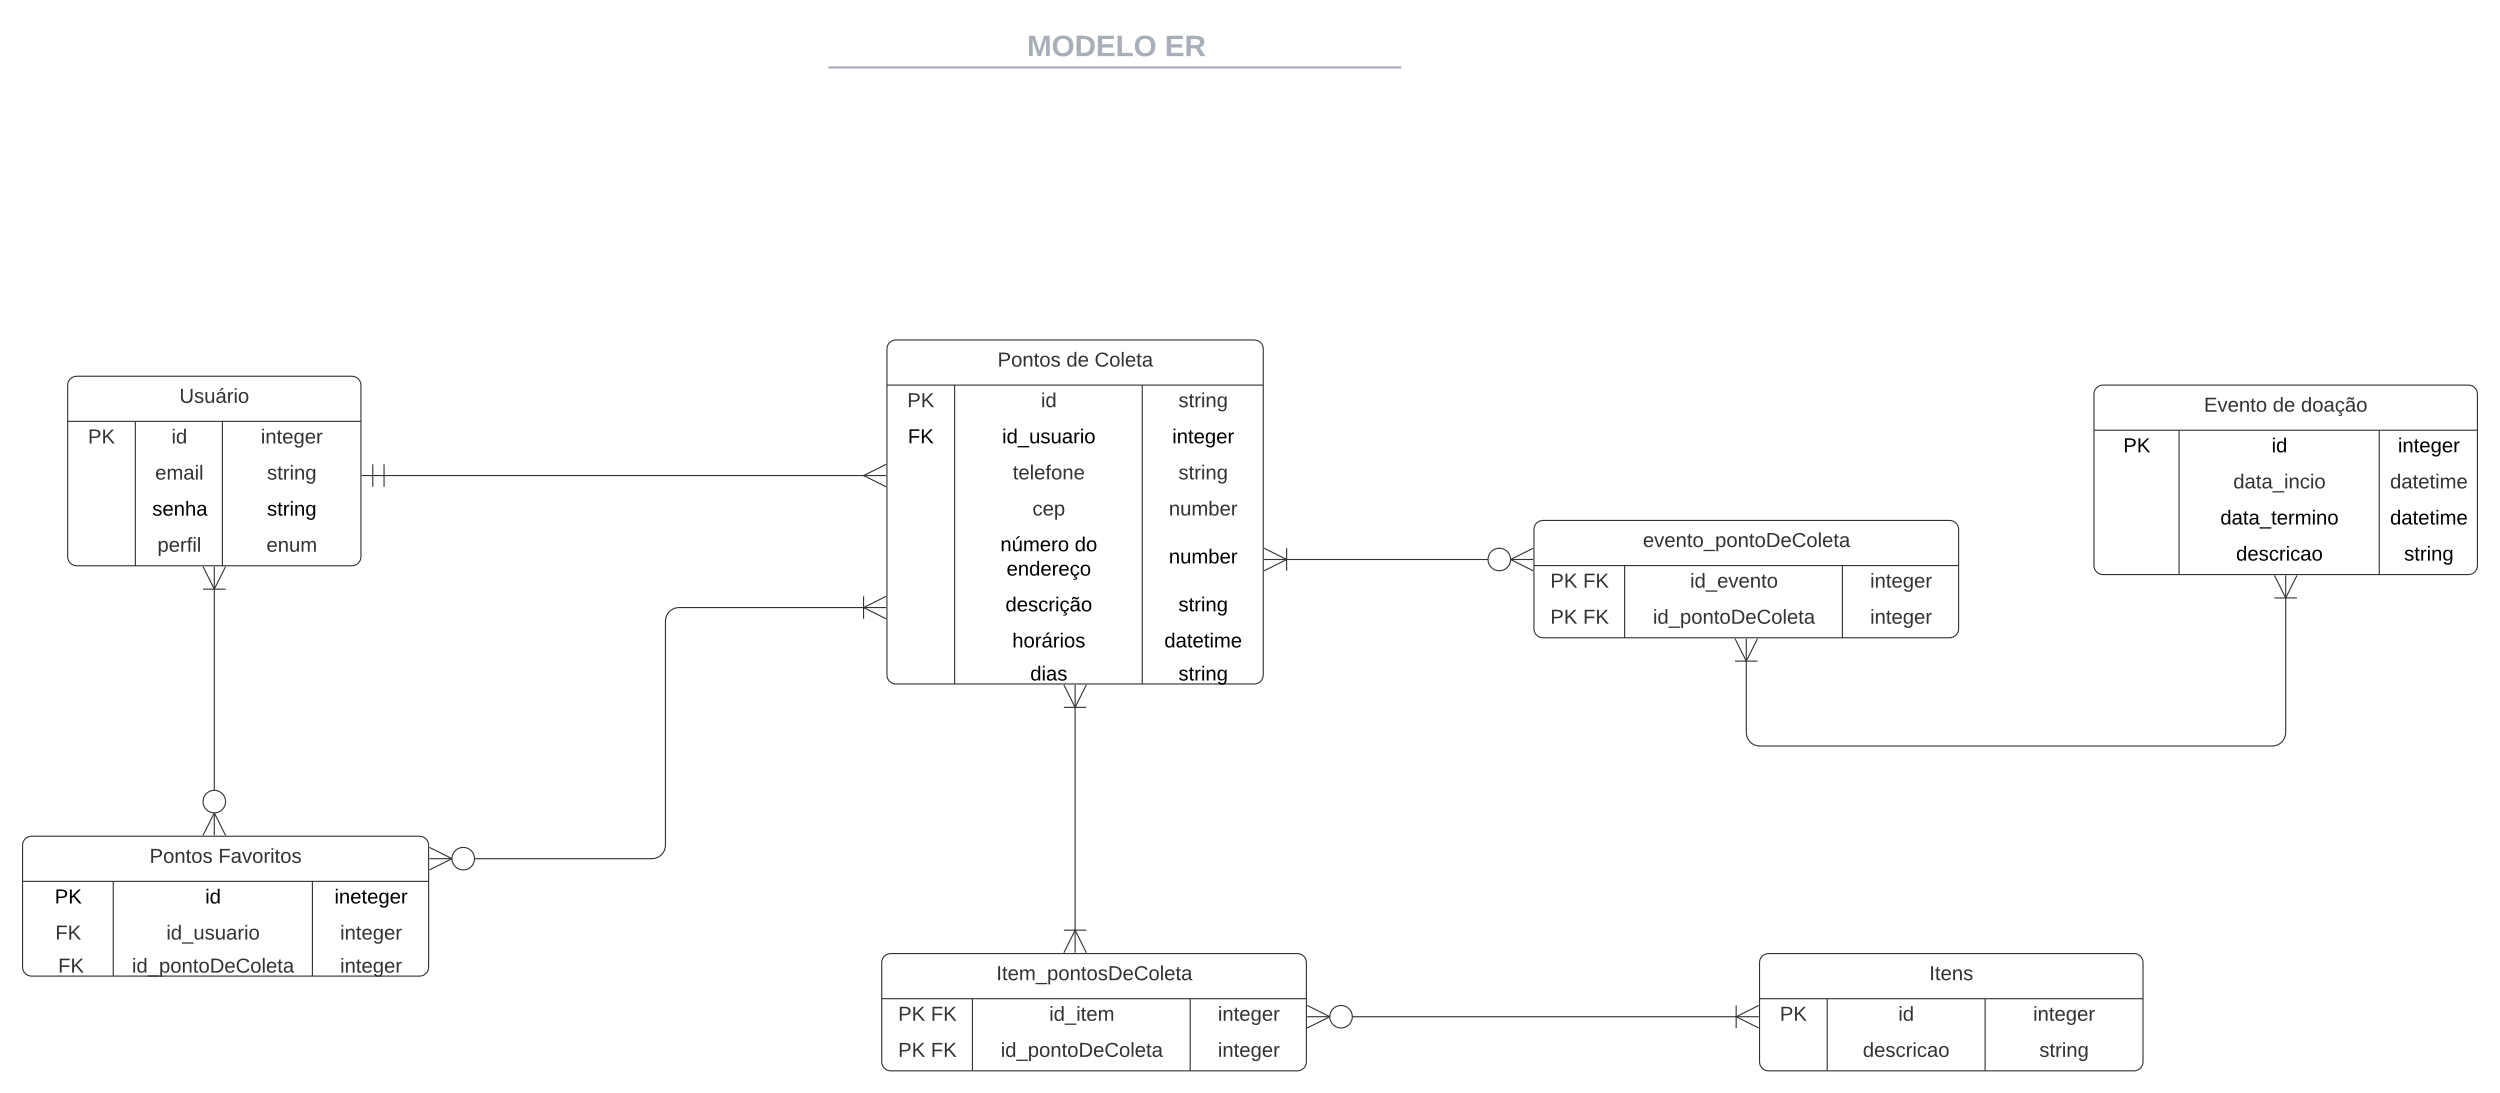 <svg xmlns="http://www.w3.org/2000/svg" xmlns:xlink="http://www.w3.org/1999/xlink" xmlns:lucid="lucid" width="2216.5" height="969.42"><g transform="translate(-300 -38.578)" lucid:page-tab-id="0_0"><path d="M0 0h2641.2v1410.4H0z" fill="#fff"/><path d="M860 66.58c0-4.42 3.58-8 8-8h836.75c4.42 0 8 3.58 8 8v25.15c0 4.42-3.58 8-8 8H868c-4.42 0-8-3.58-8-8z" stroke="#000" stroke-opacity="0" stroke-width="2" fill="#fff" fill-opacity="0"/><use xlink:href="#a" transform="matrix(1,0,0,1,864,62.578) translate(346.561 25.783)"/><use xlink:href="#b" transform="matrix(1,0,0,1,864,62.578) translate(468.712 25.783)"/><path d="M1035.5 98.4h505.85M1035.5 98.4h-1M1541.32 98.4h1.03" stroke="#a9afb8" stroke-width="2" fill="none"/><path d="M360 380.17c0-4.42 3.58-8 8-8h244c4.42 0 8 3.58 8 8v152c0 4.42-3.58 8-8 8H368c-4.42 0-8-3.58-8-8z" fill="#fff"/><path d="M360 380.17c0-4.42 3.58-8 8-8h244c4.42 0 8 3.58 8 8v152c0 4.42-3.58 8-8 8H368c-4.42 0-8-3.58-8-8zM360 412.17h260M420 412.17v128M497.2 412.17v128" stroke="#333" fill="none"/><use xlink:href="#c" transform="matrix(1,0,0,1,370,372.17) translate(89.075 23.6)"/><use xlink:href="#d" transform="matrix(1,0,0,1,365,414.67) translate(13 17.1)"/><use xlink:href="#e" transform="matrix(1,0,0,1,425,414.67) translate(27.025 17.1)"/><use xlink:href="#f" transform="matrix(1,0,0,1,502.199,414.67) translate(29.05 17.1)"/><use xlink:href="#g" transform="matrix(1,0,0,1,425,446.67) translate(12.575 17.1)"/><use xlink:href="#h" transform="matrix(1,0,0,1,502.199,446.67) translate(34.55 17.1)"/><use xlink:href="#i" transform="matrix(1,0,0,1,425,478.67) translate(0 17.1)"/><use xlink:href="#j" transform="matrix(1,0,0,1,425,478.67) translate(10 17.1)"/><use xlink:href="#k" transform="matrix(1,0,0,1,502.199,478.67) translate(34.55 17.1)"/><use xlink:href="#l" transform="matrix(1,0,0,1,425,510.67) translate(14.575 17.1)"/><use xlink:href="#m" transform="matrix(1,0,0,1,502.199,510.67) translate(34.025 17.1)"/><path d="M1086.37 348c0-4.42 3.6-8 8-8H1412c4.42 0 8 3.58 8 8v289c0 4.42-3.58 8-8 8h-317.63c-4.4 0-8-3.58-8-8z" fill="#fff"/><path d="M1086.37 348c0-4.42 3.6-8 8-8H1412c4.42 0 8 3.58 8 8v289c0 4.42-3.58 8-8 8h-317.63c-4.4 0-8-3.58-8-8zM1086.37 380H1420M1146.37 380v265M1312.74 380v265" stroke="#333" fill="none"/><use xlink:href="#n" transform="matrix(1,0,0,1,1096.375,340) translate(88.05 23.6)"/><use xlink:href="#o" transform="matrix(1,0,0,1,1096.375,340) translate(149.05 23.6)"/><use xlink:href="#p" transform="matrix(1,0,0,1,1096.375,340) translate(174.05 23.6)"/><use xlink:href="#d" transform="matrix(1,0,0,1,1091.375,382.5) translate(13 17.1)"/><use xlink:href="#e" transform="matrix(1,0,0,1,1151.375,382.5) translate(71.525 17.1)"/><use xlink:href="#h" transform="matrix(1,0,0,1,1317.744,382.5) translate(27.05 17.1)"/><use xlink:href="#q" transform="matrix(1,0,0,1,1091.375,414.5) translate(13.525 17.1)"/><use xlink:href="#r" transform="matrix(1,0,0,1,1151.375,414.5) translate(37.075 17.1)"/><use xlink:href="#s" transform="matrix(1,0,0,1,1317.744,414.5) translate(21.55 17.1)"/><use xlink:href="#t" transform="matrix(1,0,0,1,1151.375,446.5) translate(46.525 17.1)"/><use xlink:href="#h" transform="matrix(1,0,0,1,1317.744,446.5) translate(27.05 17.1)"/><use xlink:href="#u" transform="matrix(1,0,0,1,1151.375,478.5) translate(64 17.1)"/><use xlink:href="#v" transform="matrix(1,0,0,1,1317.744,478.5) translate(18.55 17.1)"/><use xlink:href="#w" transform="matrix(1,0,0,1,1151.375,510.5) translate(35.55 16.8)"/><use xlink:href="#x" transform="matrix(1,0,0,1,1151.375,510.5) translate(101.45 16.8)"/><use xlink:href="#y" transform="matrix(1,0,0,1,1151.375,510.5) translate(41.025 38.4)"/><use xlink:href="#z" transform="matrix(1,0,0,1,1317.744,510.5) translate(18.55 27.6)"/><use xlink:href="#A" transform="matrix(1,0,0,1,1151.375,563.5) translate(40.05 17.1)"/><use xlink:href="#k" transform="matrix(1,0,0,1,1317.744,563.5) translate(27.05 17.1)"/><use xlink:href="#B" transform="matrix(1,0,0,1,1151.375,595.5) translate(46.075 17.1)"/><use xlink:href="#C" transform="matrix(1,0,0,1,1317.744,595.5) translate(14.55 17.1)"/><use xlink:href="#D" transform="matrix(1,0,0,1,1151.375,627.5) translate(62.025 14.4)"/><use xlink:href="#k" transform="matrix(1,0,0,1,1317.744,627.5) translate(27.05 14.4)"/><path d="M2156.5 388c0-4.42 3.58-8 8-8h324c4.42 0 8 3.58 8 8v152c0 4.42-3.58 8-8 8h-324c-4.42 0-8-3.58-8-8z" fill="#fff"/><path d="M2156.5 388c0-4.42 3.58-8 8-8h324c4.42 0 8 3.58 8 8v152c0 4.42-3.58 8-8 8h-324c-4.42 0-8-3.58-8-8zM2156.5 420h340M2231.96 420v128M2409.45 420v128" stroke="#333" fill="none"/><use xlink:href="#E" transform="matrix(1,0,0,1,2166.501,380) translate(87.5 23.6)"/><use xlink:href="#o" transform="matrix(1,0,0,1,2166.501,380) translate(148.5 23.6)"/><use xlink:href="#F" transform="matrix(1,0,0,1,2166.501,380) translate(173.5 23.6)"/><use xlink:href="#G" transform="matrix(1,0,0,1,2161.501,422.5) translate(21 17.1)"/><use xlink:href="#H" transform="matrix(1,0,0,1,2236.964,422.5) translate(77.025 17.1)"/><use xlink:href="#s" transform="matrix(1,0,0,1,2414.447,422.5) translate(11.55 17.1)"/><use xlink:href="#I" transform="matrix(1,0,0,1,2236.964,454.5) translate(43.05 17.1)"/><use xlink:href="#J" transform="matrix(1,0,0,1,2414.447,454.5) translate(4.55 17.1)"/><use xlink:href="#K" transform="matrix(1,0,0,1,2236.964,486.5) translate(31.575 17.1)"/><use xlink:href="#C" transform="matrix(1,0,0,1,2414.447,486.5) translate(4.55 17.1)"/><use xlink:href="#L" transform="matrix(1,0,0,1,2236.964,518.5) translate(45.55 17.1)"/><use xlink:href="#k" transform="matrix(1,0,0,1,2414.447,518.5) translate(17.05 17.1)"/><path d="M1860 892c0-4.42 3.58-8 8-8h324c4.42 0 8 3.58 8 8v88c0 4.42-3.58 8-8 8h-324c-4.42 0-8-3.58-8-8z" fill="#fff"/><path d="M1860 892c0-4.42 3.58-8 8-8h324c4.42 0 8 3.58 8 8v88c0 4.42-3.58 8-8 8h-324c-4.42 0-8-3.58-8-8zM1860 924h340M1920 924v64M2060 924v64" stroke="#333" fill="none"/><use xlink:href="#M" transform="matrix(1,0,0,1,1870,884) translate(140.5 23.6)"/><use xlink:href="#d" transform="matrix(1,0,0,1,1865,926.5) translate(13 17.1)"/><use xlink:href="#e" transform="matrix(1,0,0,1,1925,926.5) translate(58.025 17.1)"/><use xlink:href="#f" transform="matrix(1,0,0,1,2065,926.5) translate(37.55 17.1)"/><use xlink:href="#N" transform="matrix(1,0,0,1,1925,958.5) translate(26.55 17.1)"/><use xlink:href="#h" transform="matrix(1,0,0,1,2065,958.5) translate(43.05 17.1)"/><path d="M1081.75 892c0-4.42 3.58-8 8-8h360.5c4.42 0 8 3.58 8 8v88c0 4.42-3.58 8-8 8h-360.5c-4.42 0-8-3.58-8-8z" fill="#fff"/><path d="M1081.75 892c0-4.42 3.58-8 8-8h360.5c4.42 0 8 3.58 8 8v88c0 4.42-3.58 8-8 8h-360.5c-4.42 0-8-3.58-8-8zM1081.75 924h376.5M1162.14 924v64M1355.23 924v64" stroke="#333" fill="none"/><use xlink:href="#O" transform="matrix(1,0,0,1,1091.749,884) translate(91.6 23.6)"/><use xlink:href="#P" transform="matrix(1,0,0,1,1086.749,926.5) translate(9.525 17.1)"/><use xlink:href="#Q" transform="matrix(1,0,0,1,1086.749,926.5) translate(38.525 17.1)"/><use xlink:href="#R" transform="matrix(1,0,0,1,1167.144,926.5) translate(63.075 17.1)"/><use xlink:href="#f" transform="matrix(1,0,0,1,1360.235,926.5) translate(19.55 17.1)"/><use xlink:href="#P" transform="matrix(1,0,0,1,1086.749,958.5) translate(9.525 17.1)"/><use xlink:href="#Q" transform="matrix(1,0,0,1,1086.749,958.5) translate(38.525 17.1)"/><use xlink:href="#S" transform="matrix(1,0,0,1,1167.144,958.5) translate(20.1 17.1)"/><use xlink:href="#f" transform="matrix(1,0,0,1,1360.235,958.5) translate(19.55 17.1)"/><path d="M320 788c0-4.42 3.58-8 8-8h344c4.42 0 8 3.58 8 8v108c0 4.42-3.58 8-8 8H328c-4.42 0-8-3.58-8-8z" fill="#fff"/><path d="M320 788c0-4.42 3.58-8 8-8h344c4.42 0 8 3.58 8 8v108c0 4.42-3.58 8-8 8H328c-4.42 0-8-3.58-8-8zM320 820h360M400.4 820v84M576.98 820v84" stroke="#333" fill="none"/><use xlink:href="#n" transform="matrix(1,0,0,1,330,780) translate(102.575 23.6)"/><use xlink:href="#T" transform="matrix(1,0,0,1,330,780) translate(163.575 23.6)"/><use xlink:href="#G" transform="matrix(1,0,0,1,325,822.5) translate(23.5 17.1)"/><use xlink:href="#H" transform="matrix(1,0,0,1,405.395,822.5) translate(76.525 17.1)"/><use xlink:href="#U" transform="matrix(1,0,0,1,581.984,822.5) translate(14.55 17.1)"/><use xlink:href="#V" transform="matrix(1,0,0,1,325,854.5) translate(24.025 17.1)"/><use xlink:href="#W" transform="matrix(1,0,0,1,405.395,854.5) translate(42.075 17.1)"/><use xlink:href="#f" transform="matrix(1,0,0,1,581.984,854.5) translate(19.55 17.1)"/><use xlink:href="#X" transform="matrix(1,0,0,1,325,886.5) translate(21.525 14.4)"/><use xlink:href="#Q" transform="matrix(1,0,0,1,325,886.5) translate(26.525 14.4)"/><use xlink:href="#S" transform="matrix(1,0,0,1,405.395,886.5) translate(11.6 14.4)"/><use xlink:href="#f" transform="matrix(1,0,0,1,581.984,886.5) translate(19.55 14.4)"/><path d="M1660 508c0-4.42 3.58-8 8-8h360.5c4.42 0 8 3.58 8 8v88c0 4.42-3.58 8-8 8H1668c-4.42 0-8-3.58-8-8z" fill="#fff"/><path d="M1660 508c0-4.42 3.58-8 8-8h360.5c4.42 0 8 3.58 8 8v88c0 4.42-3.58 8-8 8H1668c-4.42 0-8-3.58-8-8zM1660 540h376.5M1740.4 540v64M1933.5 540v64" stroke="#333" fill="none"/><use xlink:href="#Y" transform="matrix(1,0,0,1,1670,500) translate(86.575 23.6)"/><use xlink:href="#P" transform="matrix(1,0,0,1,1665,542.5) translate(9.525 17.1)"/><use xlink:href="#Q" transform="matrix(1,0,0,1,1665,542.5) translate(38.525 17.1)"/><use xlink:href="#Z" transform="matrix(1,0,0,1,1745.395,542.5) translate(53.025 17.1)"/><use xlink:href="#f" transform="matrix(1,0,0,1,1938.486,542.5) translate(19.55 17.1)"/><use xlink:href="#P" transform="matrix(1,0,0,1,1665,574.5) translate(9.525 17.1)"/><use xlink:href="#Q" transform="matrix(1,0,0,1,1665,574.5) translate(38.525 17.1)"/><use xlink:href="#S" transform="matrix(1,0,0,1,1745.395,574.5) translate(20.1 17.1)"/><use xlink:href="#f" transform="matrix(1,0,0,1,1938.486,574.5) translate(19.55 17.1)"/><path d="M640.5 460.2h425.96" stroke="#333" fill="none"/><path d="M630.5 470.2v-20M620.5 460.2h20M640.5 470.2v-20" stroke="#333" fill="#fff"/><path d="M1085.65 470.2l-20-10 20-10" stroke="#333" fill="#fff" fill-opacity="0"/><path d="M1085.65 460.2h-20" stroke="#333" fill="#fff"/><path d="M490 560.67V740" stroke="#333" fill="none"/><path d="M500 540.9l-10 20-10-20" stroke="#333" fill="#fff" fill-opacity="0"/><path d="M490 540.9v20M480 560.9h20" stroke="#333" fill="#fff"/><path d="M480 779.28l10-20 10 20" stroke="#333" fill="#fff" fill-opacity="0"/><path d="M490 779.28v-20M500 749.28c0 5.52-4.48 10-10 10s-10-4.48-10-10c0-5.53 4.48-10 10-10s10 4.47 10 10" stroke="#333" fill="#fff"/><path d="M720 799.88h158c6.63 0 12-5.37 12-12V589.25c0-6.62 5.37-12 12-12h163.87" stroke="#333" fill="none"/><path d="M680.72 789.88l20 10-20 10" stroke="#333" fill="#fff" fill-opacity="0"/><path d="M680.72 799.88h20M720.72 799.88c0 5.53-4.47 10-10 10-5.52 0-10-4.47-10-10 0-5.52 4.48-10 10-10 5.53 0 10 4.48 10 10" stroke="#333" fill="#fff"/><path d="M1085.65 587.25l-20-10 20-10" stroke="#333" fill="#fff" fill-opacity="0"/><path d="M1085.65 577.25h-20M1065.65 567.25v20" stroke="#333" fill="#fff"/><path d="M1440.5 534.63H1620" stroke="#333" fill="none"/><path d="M1420.72 524.63l20 10-20 10" stroke="#333" fill="#fff" fill-opacity="0"/><path d="M1420.72 534.63h20M1440.72 544.63v-20" stroke="#333" fill="#fff"/><path d="M1659.28 544.63l-20-10 20-10" stroke="#333" fill="#fff" fill-opacity="0"/><path d="M1659.28 534.63h-20M1639.28 534.63c0 5.52-4.48 10-10 10-5.53 0-10-4.48-10-10 0-5.53 4.47-10 10-10 5.52 0 10 4.47 10 10" stroke="#333" fill="#fff"/><path d="M1848.25 624.5V688c0 6.63 5.37 12 12 12h454.25c6.63 0 12-5.37 12-12V568.5" stroke="#333" fill="none"/><path d="M1858.25 604.72l-10 20-10-20" stroke="#333" fill="#fff" fill-opacity="0"/><path d="M1848.25 604.72v20M1838.25 624.72h20" stroke="#333" fill="#fff"/><path d="M2336.5 548.72l-10 20-10-20" stroke="#333" fill="#fff" fill-opacity="0"/><path d="M2326.5 548.72v20M2316.5 568.72h20" stroke="#333" fill="#fff"/><path d="M1253.2 665.5v198" stroke="#333" fill="none"/><path d="M1263.2 645.72l-10 20-10-20" stroke="#333" fill="#fff" fill-opacity="0"/><path d="M1253.2 645.72v20M1243.2 665.72h20" stroke="#333" fill="#fff"/><path d="M1243.2 883.28l10-20 10 20" stroke="#333" fill="#fff" fill-opacity="0"/><path d="M1253.2 883.28v-20M1263.2 863.28h-20" stroke="#333" fill="#fff"/><path d="M1498.25 940h341.25" stroke="#333" fill="none"/><path d="M1458.97 930l20 10-20 10" stroke="#333" fill="#fff" fill-opacity="0"/><path d="M1458.97 940h20M1498.97 940c0 5.53-4.47 10-10 10-5.52 0-10-4.47-10-10 0-5.5 4.48-10 10-10 5.53 0 10 4.5 10 10" stroke="#333" fill="#fff"/><path d="M1859.28 950l-20-10 20-10" stroke="#333" fill="#fff" fill-opacity="0"/><path d="M1859.28 940h-20M1839.28 930v20" stroke="#333" fill="#fff"/><defs><path fill="#a9afb8" d="M230 0l2-204L168 0h-37L68-204 70 0H24v-248h70l56 185 57-185h69V0h-46" id="aa"/><path fill="#a9afb8" d="M140-251c80 0 125 45 125 126S219 4 139 4C58 4 15-44 15-125s44-126 125-126zm-1 214c52 0 73-35 73-88 0-50-21-86-72-86-52 0-73 35-73 86s22 88 72 88" id="ab"/><path fill="#a9afb8" d="M24-248c120-7 223 5 221 122C244-46 201 0 124 0H24v-248zM76-40c74 7 117-18 117-86 0-67-45-88-117-82v168" id="ac"/><path fill="#a9afb8" d="M24 0v-248h195v40H76v63h132v40H76v65h150V0H24" id="ad"/><path fill="#a9afb8" d="M24 0v-248h52v208h133V0H24" id="ae"/><g id="a"><use transform="matrix(0.073,0,0,0.073,0,0)" xlink:href="#aa"/><use transform="matrix(0.073,0,0,0.073,21.779,0)" xlink:href="#ab"/><use transform="matrix(0.073,0,0,0.073,42.174,0)" xlink:href="#ac"/><use transform="matrix(0.073,0,0,0.073,61.04,0)" xlink:href="#ad"/><use transform="matrix(0.073,0,0,0.073,78.521,0)" xlink:href="#ae"/><use transform="matrix(0.073,0,0,0.073,94.473,0)" xlink:href="#ab"/></g><path fill="#a9afb8" d="M240-174c0 40-23 61-54 70L253 0h-59l-57-94H76V0H24v-248c93 4 217-23 216 74zM76-134c48-2 112 12 112-38 0-48-66-32-112-35v73" id="af"/><g id="b"><use transform="matrix(0.073,0,0,0.073,0,0)" xlink:href="#ad"/><use transform="matrix(0.073,0,0,0.073,17.481,0)" xlink:href="#af"/></g><path fill="#333" d="M232-93c-1 65-40 97-104 97C67 4 28-28 28-90v-158h33c8 89-33 224 67 224 102 0 64-133 71-224h33v155" id="ag"/><path fill="#333" d="M135-143c-3-34-86-38-87 0 15 53 115 12 119 90S17 21 10-45l28-5c4 36 97 45 98 0-10-56-113-15-118-90-4-57 82-63 122-42 12 7 21 19 24 35" id="ah"/><path fill="#333" d="M84 4C-5 8 30-112 23-190h32v120c0 31 7 50 39 49 72-2 45-101 50-169h31l1 190h-30c-1-10 1-25-2-33-11 22-28 36-60 37" id="ai"/><path fill="#333" d="M141-36C126-15 110 5 73 4 37 3 15-17 15-53c-1-64 63-63 125-63 3-35-9-54-41-54-24 1-41 7-42 31l-33-3c5-37 33-52 76-52 45 0 72 20 72 64v82c-1 20 7 32 28 27v20c-31 9-61-2-59-35zM48-53c0 20 12 33 32 33 41-3 63-29 60-74-43 2-92-5-92 41zm25-158c8-23 27-35 38-54h36v5l-58 49H73" id="aj"/><path fill="#333" d="M114-163C36-179 61-72 57 0H25l-1-190h30c1 12-1 29 2 39 6-27 23-49 58-41v29" id="ak"/><path fill="#333" d="M24-231v-30h32v30H24zM24 0v-190h32V0H24" id="al"/><path fill="#333" d="M100-194c62-1 85 37 85 99 1 63-27 99-86 99S16-35 15-95c0-66 28-99 85-99zM99-20c44 1 53-31 53-75 0-43-8-75-51-75s-53 32-53 75 10 74 51 75" id="am"/><g id="c"><use transform="matrix(0.05,0,0,0.05,0,0)" xlink:href="#ag"/><use transform="matrix(0.05,0,0,0.05,12.95,0)" xlink:href="#ah"/><use transform="matrix(0.05,0,0,0.05,21.95,0)" xlink:href="#ai"/><use transform="matrix(0.05,0,0,0.05,31.95,0)" xlink:href="#aj"/><use transform="matrix(0.05,0,0,0.05,41.95,0)" xlink:href="#ak"/><use transform="matrix(0.05,0,0,0.05,47.9,0)" xlink:href="#al"/><use transform="matrix(0.05,0,0,0.05,51.85,0)" xlink:href="#am"/></g><path fill="#333" d="M30-248c87 1 191-15 191 75 0 78-77 80-158 76V0H30v-248zm33 125c57 0 124 11 124-50 0-59-68-47-124-48v98" id="an"/><path fill="#333" d="M194 0L95-120 63-95V0H30v-248h33v124l119-124h40L117-140 236 0h-42" id="ao"/><g id="d"><use transform="matrix(0.05,0,0,0.05,0,0)" xlink:href="#an"/><use transform="matrix(0.05,0,0,0.05,12,0)" xlink:href="#ao"/></g><path fill="#333" d="M85-194c31 0 48 13 60 33l-1-100h32l1 261h-30c-2-10 0-23-3-31C134-8 116 4 85 4 32 4 16-35 15-94c0-66 23-100 70-100zm9 24c-40 0-46 34-46 75 0 40 6 74 45 74 42 0 51-32 51-76 0-42-9-74-50-73" id="ap"/><g id="e"><use transform="matrix(0.05,0,0,0.05,0,0)" xlink:href="#al"/><use transform="matrix(0.05,0,0,0.05,3.95,0)" xlink:href="#ap"/></g><path fill="#333" d="M117-194c89-4 53 116 60 194h-32v-121c0-31-8-49-39-48C34-167 62-67 57 0H25l-1-190h30c1 10-1 24 2 32 11-22 29-35 61-36" id="aq"/><path fill="#333" d="M59-47c-2 24 18 29 38 22v24C64 9 27 4 27-40v-127H5v-23h24l9-43h21v43h35v23H59v120" id="ar"/><path fill="#333" d="M100-194c63 0 86 42 84 106H49c0 40 14 67 53 68 26 1 43-12 49-29l28 8c-11 28-37 45-77 45C44 4 14-33 15-96c1-61 26-98 85-98zm52 81c6-60-76-77-97-28-3 7-6 17-6 28h103" id="as"/><path fill="#333" d="M177-190C167-65 218 103 67 71c-23-6-38-20-44-43l32-5c15 47 100 32 89-28v-30C133-14 115 1 83 1 29 1 15-40 15-95c0-56 16-97 71-98 29-1 48 16 59 35 1-10 0-23 2-32h30zM94-22c36 0 50-32 50-73 0-42-14-75-50-75-39 0-46 34-46 75s6 73 46 73" id="at"/><g id="f"><use transform="matrix(0.05,0,0,0.05,0,0)" xlink:href="#al"/><use transform="matrix(0.05,0,0,0.05,3.95,0)" xlink:href="#aq"/><use transform="matrix(0.05,0,0,0.05,13.95,0)" xlink:href="#ar"/><use transform="matrix(0.05,0,0,0.05,18.95,0)" xlink:href="#as"/><use transform="matrix(0.05,0,0,0.05,28.95,0)" xlink:href="#at"/><use transform="matrix(0.05,0,0,0.05,38.95,0)" xlink:href="#as"/><use transform="matrix(0.05,0,0,0.05,48.95,0)" xlink:href="#ak"/></g><path fill="#333" d="M210-169c-67 3-38 105-44 169h-31v-121c0-29-5-50-35-48C34-165 62-65 56 0H25l-1-190h30c1 10-1 24 2 32 10-44 99-50 107 0 11-21 27-35 58-36 85-2 47 119 55 194h-31v-121c0-29-5-49-35-48" id="au"/><path fill="#333" d="M141-36C126-15 110 5 73 4 37 3 15-17 15-53c-1-64 63-63 125-63 3-35-9-54-41-54-24 1-41 7-42 31l-33-3c5-37 33-52 76-52 45 0 72 20 72 64v82c-1 20 7 32 28 27v20c-31 9-61-2-59-35zM48-53c0 20 12 33 32 33 41-3 63-29 60-74-43 2-92-5-92 41" id="av"/><path fill="#333" d="M24 0v-261h32V0H24" id="aw"/><g id="g"><use transform="matrix(0.05,0,0,0.05,0,0)" xlink:href="#as"/><use transform="matrix(0.05,0,0,0.05,10,0)" xlink:href="#au"/><use transform="matrix(0.05,0,0,0.05,24.95,0)" xlink:href="#av"/><use transform="matrix(0.05,0,0,0.05,34.95,0)" xlink:href="#al"/><use transform="matrix(0.05,0,0,0.05,38.9,0)" xlink:href="#aw"/></g><g id="h"><use transform="matrix(0.05,0,0,0.05,0,0)" xlink:href="#ah"/><use transform="matrix(0.05,0,0,0.05,9,0)" xlink:href="#ar"/><use transform="matrix(0.05,0,0,0.05,14,0)" xlink:href="#ak"/><use transform="matrix(0.05,0,0,0.05,19.95,0)" xlink:href="#al"/><use transform="matrix(0.05,0,0,0.05,23.9,0)" xlink:href="#aq"/><use transform="matrix(0.05,0,0,0.05,33.9,0)" xlink:href="#at"/></g><path d="M135-143c-3-34-86-38-87 0 15 53 115 12 119 90S17 21 10-45l28-5c4 36 97 45 98 0-10-56-113-15-118-90-4-57 82-63 122-42 12 7 21 19 24 35" id="ax"/><path d="M100-194c63 0 86 42 84 106H49c0 40 14 67 53 68 26 1 43-12 49-29l28 8c-11 28-37 45-77 45C44 4 14-33 15-96c1-61 26-98 85-98zm52 81c6-60-76-77-97-28-3 7-6 17-6 28h103" id="ay"/><path d="M117-194c89-4 53 116 60 194h-32v-121c0-31-8-49-39-48C34-167 62-67 57 0H25l-1-190h30c1 10-1 24 2 32 11-22 29-35 61-36" id="az"/><path d="M106-169C34-169 62-67 57 0H25v-261h32l-1 103c12-21 28-36 61-36 89 0 53 116 60 194h-32v-121c2-32-8-49-39-48" id="aA"/><path d="M141-36C126-15 110 5 73 4 37 3 15-17 15-53c-1-64 63-63 125-63 3-35-9-54-41-54-24 1-41 7-42 31l-33-3c5-37 33-52 76-52 45 0 72 20 72 64v82c-1 20 7 32 28 27v20c-31 9-61-2-59-35zM48-53c0 20 12 33 32 33 41-3 63-29 60-74-43 2-92-5-92 41" id="aB"/><g id="j"><use transform="matrix(0.05,0,0,0.05,0,0)" xlink:href="#ax"/><use transform="matrix(0.05,0,0,0.05,9,0)" xlink:href="#ay"/><use transform="matrix(0.05,0,0,0.05,19,0)" xlink:href="#az"/><use transform="matrix(0.05,0,0,0.05,29,0)" xlink:href="#aA"/><use transform="matrix(0.05,0,0,0.05,39,0)" xlink:href="#aB"/></g><path d="M59-47c-2 24 18 29 38 22v24C64 9 27 4 27-40v-127H5v-23h24l9-43h21v43h35v23H59v120" id="aC"/><path d="M114-163C36-179 61-72 57 0H25l-1-190h30c1 12-1 29 2 39 6-27 23-49 58-41v29" id="aD"/><path d="M24-231v-30h32v30H24zM24 0v-190h32V0H24" id="aE"/><path d="M177-190C167-65 218 103 67 71c-23-6-38-20-44-43l32-5c15 47 100 32 89-28v-30C133-14 115 1 83 1 29 1 15-40 15-95c0-56 16-97 71-98 29-1 48 16 59 35 1-10 0-23 2-32h30zM94-22c36 0 50-32 50-73 0-42-14-75-50-75-39 0-46 34-46 75s6 73 46 73" id="aF"/><g id="k"><use transform="matrix(0.05,0,0,0.05,0,0)" xlink:href="#ax"/><use transform="matrix(0.05,0,0,0.05,9,0)" xlink:href="#aC"/><use transform="matrix(0.05,0,0,0.05,14,0)" xlink:href="#aD"/><use transform="matrix(0.05,0,0,0.05,19.95,0)" xlink:href="#aE"/><use transform="matrix(0.05,0,0,0.05,23.9,0)" xlink:href="#az"/><use transform="matrix(0.05,0,0,0.05,33.9,0)" xlink:href="#aF"/></g><path fill="#333" d="M115-194c55 1 70 41 70 98S169 2 115 4C84 4 66-9 55-30l1 105H24l-1-265h31l2 30c10-21 28-34 59-34zm-8 174c40 0 45-34 45-75s-6-73-45-74c-42 0-51 32-51 76 0 43 10 73 51 73" id="aG"/><path fill="#333" d="M101-234c-31-9-42 10-38 44h38v23H63V0H32v-167H5v-23h27c-7-52 17-82 69-68v24" id="aH"/><g id="l"><use transform="matrix(0.05,0,0,0.05,0,0)" xlink:href="#aG"/><use transform="matrix(0.05,0,0,0.05,10,0)" xlink:href="#as"/><use transform="matrix(0.05,0,0,0.05,20,0)" xlink:href="#ak"/><use transform="matrix(0.05,0,0,0.05,25.95,0)" xlink:href="#aH"/><use transform="matrix(0.05,0,0,0.05,30.95,0)" xlink:href="#al"/><use transform="matrix(0.05,0,0,0.05,34.9,0)" xlink:href="#aw"/></g><g id="m"><use transform="matrix(0.05,0,0,0.05,0,0)" xlink:href="#as"/><use transform="matrix(0.05,0,0,0.05,10,0)" xlink:href="#aq"/><use transform="matrix(0.05,0,0,0.05,20,0)" xlink:href="#ai"/><use transform="matrix(0.05,0,0,0.05,30,0)" xlink:href="#au"/></g><g id="n"><use transform="matrix(0.05,0,0,0.05,0,0)" xlink:href="#an"/><use transform="matrix(0.05,0,0,0.05,12,0)" xlink:href="#am"/><use transform="matrix(0.05,0,0,0.05,22,0)" xlink:href="#aq"/><use transform="matrix(0.05,0,0,0.05,32,0)" xlink:href="#ar"/><use transform="matrix(0.05,0,0,0.05,37,0)" xlink:href="#am"/><use transform="matrix(0.05,0,0,0.05,47,0)" xlink:href="#ah"/></g><g id="o"><use transform="matrix(0.05,0,0,0.05,0,0)" xlink:href="#ap"/><use transform="matrix(0.05,0,0,0.05,10,0)" xlink:href="#as"/></g><path fill="#333" d="M212-179c-10-28-35-45-73-45-59 0-87 40-87 99 0 60 29 101 89 101 43 0 62-24 78-52l27 14C228-24 195 4 139 4 59 4 22-46 18-125c-6-104 99-153 187-111 19 9 31 26 39 46" id="aI"/><g id="p"><use transform="matrix(0.05,0,0,0.05,0,0)" xlink:href="#aI"/><use transform="matrix(0.05,0,0,0.05,12.95,0)" xlink:href="#am"/><use transform="matrix(0.05,0,0,0.05,22.95,0)" xlink:href="#aw"/><use transform="matrix(0.05,0,0,0.05,26.9,0)" xlink:href="#as"/><use transform="matrix(0.05,0,0,0.05,36.9,0)" xlink:href="#ar"/><use transform="matrix(0.05,0,0,0.05,41.9,0)" xlink:href="#av"/></g><path d="M63-220v92h138v28H63V0H30v-248h175v28H63" id="aJ"/><path d="M194 0L95-120 63-95V0H30v-248h33v124l119-124h40L117-140 236 0h-42" id="aK"/><g id="q"><use transform="matrix(0.05,0,0,0.05,0,0)" xlink:href="#aJ"/><use transform="matrix(0.05,0,0,0.05,10.95,0)" xlink:href="#aK"/></g><path d="M85-194c31 0 48 13 60 33l-1-100h32l1 261h-30c-2-10 0-23-3-31C134-8 116 4 85 4 32 4 16-35 15-94c0-66 23-100 70-100zm9 24c-40 0-46 34-46 75 0 40 6 74 45 74 42 0 51-32 51-76 0-42-9-74-50-73" id="aL"/><path d="M-5 72V49h209v23H-5" id="aM"/><path d="M84 4C-5 8 30-112 23-190h32v120c0 31 7 50 39 49 72-2 45-101 50-169h31l1 190h-30c-1-10 1-25-2-33-11 22-28 36-60 37" id="aN"/><path d="M100-194c62-1 85 37 85 99 1 63-27 99-86 99S16-35 15-95c0-66 28-99 85-99zM99-20c44 1 53-31 53-75 0-43-8-75-51-75s-53 32-53 75 10 74 51 75" id="aO"/><g id="r"><use transform="matrix(0.05,0,0,0.05,0,0)" xlink:href="#aE"/><use transform="matrix(0.05,0,0,0.05,3.95,0)" xlink:href="#aL"/><use transform="matrix(0.05,0,0,0.05,13.95,0)" xlink:href="#aM"/><use transform="matrix(0.05,0,0,0.05,23.95,0)" xlink:href="#aN"/><use transform="matrix(0.05,0,0,0.05,33.95,0)" xlink:href="#ax"/><use transform="matrix(0.05,0,0,0.05,42.95,0)" xlink:href="#aN"/><use transform="matrix(0.05,0,0,0.05,52.95,0)" xlink:href="#aB"/><use transform="matrix(0.05,0,0,0.05,62.95,0)" xlink:href="#aD"/><use transform="matrix(0.05,0,0,0.05,68.9,0)" xlink:href="#aE"/><use transform="matrix(0.05,0,0,0.05,72.85,0)" xlink:href="#aO"/></g><g id="s"><use transform="matrix(0.05,0,0,0.05,0,0)" xlink:href="#aE"/><use transform="matrix(0.05,0,0,0.05,3.95,0)" xlink:href="#az"/><use transform="matrix(0.05,0,0,0.05,13.95,0)" xlink:href="#aC"/><use transform="matrix(0.05,0,0,0.05,18.95,0)" xlink:href="#ay"/><use transform="matrix(0.05,0,0,0.05,28.95,0)" xlink:href="#aF"/><use transform="matrix(0.05,0,0,0.05,38.95,0)" xlink:href="#ay"/><use transform="matrix(0.05,0,0,0.05,48.95,0)" xlink:href="#aD"/></g><g id="t"><use transform="matrix(0.05,0,0,0.05,0,0)" xlink:href="#ar"/><use transform="matrix(0.05,0,0,0.05,5,0)" xlink:href="#as"/><use transform="matrix(0.05,0,0,0.05,15,0)" xlink:href="#aw"/><use transform="matrix(0.05,0,0,0.05,18.95,0)" xlink:href="#as"/><use transform="matrix(0.05,0,0,0.05,28.95,0)" xlink:href="#aH"/><use transform="matrix(0.05,0,0,0.05,33.95,0)" xlink:href="#am"/><use transform="matrix(0.05,0,0,0.05,43.95,0)" xlink:href="#aq"/><use transform="matrix(0.05,0,0,0.05,53.95,0)" xlink:href="#as"/></g><path fill="#333" d="M96-169c-40 0-48 33-48 73s9 75 48 75c24 0 41-14 43-38l32 2c-6 37-31 61-74 61-59 0-76-41-82-99-10-93 101-131 147-64 4 7 5 14 7 22l-32 3c-4-21-16-35-41-35" id="aP"/><g id="u"><use transform="matrix(0.05,0,0,0.05,0,0)" xlink:href="#aP"/><use transform="matrix(0.05,0,0,0.05,9,0)" xlink:href="#as"/><use transform="matrix(0.05,0,0,0.05,19,0)" xlink:href="#aG"/></g><path fill="#333" d="M115-194c53 0 69 39 70 98 0 66-23 100-70 100C84 3 66-7 56-30L54 0H23l1-261h32v101c10-23 28-34 59-34zm-8 174c40 0 45-34 45-75 0-40-5-75-45-74-42 0-51 32-51 76 0 43 10 73 51 73" id="aQ"/><g id="v"><use transform="matrix(0.05,0,0,0.05,0,0)" xlink:href="#aq"/><use transform="matrix(0.05,0,0,0.05,10,0)" xlink:href="#ai"/><use transform="matrix(0.05,0,0,0.05,20,0)" xlink:href="#au"/><use transform="matrix(0.05,0,0,0.05,34.95,0)" xlink:href="#aQ"/><use transform="matrix(0.05,0,0,0.05,44.95,0)" xlink:href="#as"/><use transform="matrix(0.05,0,0,0.05,54.95,0)" xlink:href="#ak"/></g><path d="M85 4C-4 8 31-112 24-190h32v120c0 31 7 50 39 49 72-2 45-101 50-169h31l1 190h-30c-1-10 1-25-2-33-11 22-28 36-60 37zM73-211c8-23 27-35 38-54h36v5l-58 49H73" id="aR"/><path d="M210-169c-67 3-38 105-44 169h-31v-121c0-29-5-50-35-48C34-165 62-65 56 0H25l-1-190h30c1 10-1 24 2 32 10-44 99-50 107 0 11-21 27-35 58-36 85-2 47 119 55 194h-31v-121c0-29-5-49-35-48" id="aS"/><g id="w"><use transform="matrix(0.05,0,0,0.05,0,0)" xlink:href="#az"/><use transform="matrix(0.05,0,0,0.05,10,0)" xlink:href="#aR"/><use transform="matrix(0.05,0,0,0.05,20,0)" xlink:href="#aS"/><use transform="matrix(0.05,0,0,0.05,34.95,0)" xlink:href="#ay"/><use transform="matrix(0.05,0,0,0.05,44.95,0)" xlink:href="#aD"/><use transform="matrix(0.05,0,0,0.05,50.9,0)" xlink:href="#aO"/></g><g id="x"><use transform="matrix(0.05,0,0,0.05,0,0)" xlink:href="#aL"/><use transform="matrix(0.05,0,0,0.05,10,0)" xlink:href="#aO"/></g><path d="M96-169c-40 0-48 33-48 73s9 75 48 75c24 0 41-14 43-38l32 2c-6 37-31 61-74 61-59 0-76-41-82-99-10-93 101-131 147-64 4 7 5 14 7 22l-32 3c-4-21-16-35-41-35zm3 187c19-1 33 8 33 26 0 31-30 33-64 32V58c18 2 39 4 41-13 1-15-18-13-34-13L87 0h19" id="aT"/><g id="y"><use transform="matrix(0.05,0,0,0.05,0,0)" xlink:href="#ay"/><use transform="matrix(0.05,0,0,0.05,10,0)" xlink:href="#az"/><use transform="matrix(0.05,0,0,0.05,20,0)" xlink:href="#aL"/><use transform="matrix(0.05,0,0,0.05,30,0)" xlink:href="#ay"/><use transform="matrix(0.05,0,0,0.05,40,0)" xlink:href="#aD"/><use transform="matrix(0.05,0,0,0.05,45.95,0)" xlink:href="#ay"/><use transform="matrix(0.05,0,0,0.05,55.95,0)" xlink:href="#aT"/><use transform="matrix(0.05,0,0,0.05,64.95,0)" xlink:href="#aO"/></g><path d="M115-194c53 0 69 39 70 98 0 66-23 100-70 100C84 3 66-7 56-30L54 0H23l1-261h32v101c10-23 28-34 59-34zm-8 174c40 0 45-34 45-75 0-40-5-75-45-74-42 0-51 32-51 76 0 43 10 73 51 73" id="aU"/><g id="z"><use transform="matrix(0.05,0,0,0.05,0,0)" xlink:href="#az"/><use transform="matrix(0.05,0,0,0.05,10,0)" xlink:href="#aN"/><use transform="matrix(0.05,0,0,0.05,20,0)" xlink:href="#aS"/><use transform="matrix(0.05,0,0,0.05,34.95,0)" xlink:href="#aU"/><use transform="matrix(0.05,0,0,0.05,44.95,0)" xlink:href="#ay"/><use transform="matrix(0.05,0,0,0.05,54.95,0)" xlink:href="#aD"/></g><path d="M96-169c-40 0-48 33-48 73s9 75 48 75c24 0 41-14 43-38l32 2c-6 37-31 61-74 61-59 0-76-41-82-99-10-93 101-131 147-64 4 7 5 14 7 22l-32 3c-4-21-16-35-41-35" id="aV"/><path d="M141-36C126-15 110 5 73 4 37 3 15-17 15-53c-1-64 63-63 125-63 3-35-9-54-41-54-24 1-41 7-42 31l-33-3c5-37 33-52 76-52 45 0 72 20 72 64v82c-1 20 7 32 28 27v20c-31 9-61-2-59-35zM48-53c0 20 12 33 32 33 41-3 63-29 60-74-43 2-92-5-92 41zm117-205c-3 23-9 48-36 47-26-1-65-44-74 0H39c4-23 8-48 36-47s64 44 74 0h16" id="aW"/><g id="A"><use transform="matrix(0.05,0,0,0.05,0,0)" xlink:href="#aL"/><use transform="matrix(0.05,0,0,0.05,10,0)" xlink:href="#ay"/><use transform="matrix(0.05,0,0,0.05,20,0)" xlink:href="#ax"/><use transform="matrix(0.05,0,0,0.05,29,0)" xlink:href="#aV"/><use transform="matrix(0.05,0,0,0.05,38,0)" xlink:href="#aD"/><use transform="matrix(0.05,0,0,0.05,43.95,0)" xlink:href="#aE"/><use transform="matrix(0.05,0,0,0.05,47.9,0)" xlink:href="#aT"/><use transform="matrix(0.05,0,0,0.05,56.9,0)" xlink:href="#aW"/><use transform="matrix(0.05,0,0,0.05,66.9,0)" xlink:href="#aO"/></g><path d="M141-36C126-15 110 5 73 4 37 3 15-17 15-53c-1-64 63-63 125-63 3-35-9-54-41-54-24 1-41 7-42 31l-33-3c5-37 33-52 76-52 45 0 72 20 72 64v82c-1 20 7 32 28 27v20c-31 9-61-2-59-35zM48-53c0 20 12 33 32 33 41-3 63-29 60-74-43 2-92-5-92 41zm25-158c8-23 27-35 38-54h36v5l-58 49H73" id="aX"/><g id="B"><use transform="matrix(0.05,0,0,0.05,0,0)" xlink:href="#aA"/><use transform="matrix(0.05,0,0,0.05,10,0)" xlink:href="#aO"/><use transform="matrix(0.05,0,0,0.05,20,0)" xlink:href="#aD"/><use transform="matrix(0.05,0,0,0.05,25.95,0)" xlink:href="#aX"/><use transform="matrix(0.05,0,0,0.05,35.95,0)" xlink:href="#aD"/><use transform="matrix(0.05,0,0,0.05,41.9,0)" xlink:href="#aE"/><use transform="matrix(0.05,0,0,0.05,45.85,0)" xlink:href="#aO"/><use transform="matrix(0.05,0,0,0.05,55.85,0)" xlink:href="#ax"/></g><g id="C"><use transform="matrix(0.05,0,0,0.05,0,0)" xlink:href="#aL"/><use transform="matrix(0.05,0,0,0.05,10,0)" xlink:href="#aB"/><use transform="matrix(0.05,0,0,0.05,20,0)" xlink:href="#aC"/><use transform="matrix(0.05,0,0,0.05,25,0)" xlink:href="#ay"/><use transform="matrix(0.05,0,0,0.05,35,0)" xlink:href="#aC"/><use transform="matrix(0.05,0,0,0.05,40,0)" xlink:href="#aE"/><use transform="matrix(0.05,0,0,0.05,43.95,0)" xlink:href="#aS"/><use transform="matrix(0.05,0,0,0.05,58.9,0)" xlink:href="#ay"/></g><g id="D"><use transform="matrix(0.05,0,0,0.05,0,0)" xlink:href="#aL"/><use transform="matrix(0.05,0,0,0.05,10,0)" xlink:href="#aE"/><use transform="matrix(0.05,0,0,0.05,13.95,0)" xlink:href="#aB"/><use transform="matrix(0.05,0,0,0.05,23.95,0)" xlink:href="#ax"/></g><path fill="#333" d="M30 0v-248h187v28H63v79h144v27H63v87h162V0H30" id="aY"/><path fill="#333" d="M108 0H70L1-190h34L89-25l56-165h34" id="aZ"/><g id="E"><use transform="matrix(0.05,0,0,0.05,0,0)" xlink:href="#aY"/><use transform="matrix(0.05,0,0,0.05,12,0)" xlink:href="#aZ"/><use transform="matrix(0.05,0,0,0.05,21,0)" xlink:href="#as"/><use transform="matrix(0.05,0,0,0.05,31,0)" xlink:href="#aq"/><use transform="matrix(0.05,0,0,0.05,41,0)" xlink:href="#ar"/><use transform="matrix(0.05,0,0,0.05,46,0)" xlink:href="#am"/></g><path fill="#333" d="M96-169c-40 0-48 33-48 73s9 75 48 75c24 0 41-14 43-38l32 2c-6 37-31 61-74 61-59 0-76-41-82-99-10-93 101-131 147-64 4 7 5 14 7 22l-32 3c-4-21-16-35-41-35zm3 187c19-1 33 8 33 26 0 31-30 33-64 32V58c18 2 39 4 41-13 1-15-18-13-34-13L87 0h19" id="ba"/><path fill="#333" d="M141-36C126-15 110 5 73 4 37 3 15-17 15-53c-1-64 63-63 125-63 3-35-9-54-41-54-24 1-41 7-42 31l-33-3c5-37 33-52 76-52 45 0 72 20 72 64v82c-1 20 7 32 28 27v20c-31 9-61-2-59-35zM48-53c0 20 12 33 32 33 41-3 63-29 60-74-43 2-92-5-92 41zm117-205c-3 23-9 48-36 47-26-1-65-44-74 0H39c4-23 8-48 36-47s64 44 74 0h16" id="bb"/><g id="F"><use transform="matrix(0.05,0,0,0.05,0,0)" xlink:href="#ap"/><use transform="matrix(0.05,0,0,0.05,10,0)" xlink:href="#am"/><use transform="matrix(0.05,0,0,0.05,20,0)" xlink:href="#av"/><use transform="matrix(0.05,0,0,0.05,30,0)" xlink:href="#ba"/><use transform="matrix(0.05,0,0,0.05,39,0)" xlink:href="#bb"/><use transform="matrix(0.05,0,0,0.05,49,0)" xlink:href="#am"/></g><path d="M30-248c87 1 191-15 191 75 0 78-77 80-158 76V0H30v-248zm33 125c57 0 124 11 124-50 0-59-68-47-124-48v98" id="bc"/><g id="G"><use transform="matrix(0.05,0,0,0.05,0,0)" xlink:href="#bc"/><use transform="matrix(0.05,0,0,0.05,12,0)" xlink:href="#aK"/></g><g id="H"><use transform="matrix(0.05,0,0,0.05,0,0)" xlink:href="#aE"/><use transform="matrix(0.05,0,0,0.05,3.95,0)" xlink:href="#aL"/></g><path fill="#333" d="M-5 72V49h209v23H-5" id="bd"/><g id="I"><use transform="matrix(0.05,0,0,0.05,0,0)" xlink:href="#ap"/><use transform="matrix(0.05,0,0,0.05,10,0)" xlink:href="#av"/><use transform="matrix(0.05,0,0,0.05,20,0)" xlink:href="#ar"/><use transform="matrix(0.05,0,0,0.05,25,0)" xlink:href="#av"/><use transform="matrix(0.05,0,0,0.05,35,0)" xlink:href="#bd"/><use transform="matrix(0.05,0,0,0.05,45,0)" xlink:href="#al"/><use transform="matrix(0.05,0,0,0.05,48.95,0)" xlink:href="#aq"/><use transform="matrix(0.05,0,0,0.05,58.95,0)" xlink:href="#aP"/><use transform="matrix(0.05,0,0,0.05,67.95,0)" xlink:href="#al"/><use transform="matrix(0.05,0,0,0.05,71.9,0)" xlink:href="#am"/></g><g id="J"><use transform="matrix(0.05,0,0,0.05,0,0)" xlink:href="#ap"/><use transform="matrix(0.05,0,0,0.05,10,0)" xlink:href="#av"/><use transform="matrix(0.05,0,0,0.05,20,0)" xlink:href="#ar"/><use transform="matrix(0.05,0,0,0.05,25,0)" xlink:href="#as"/><use transform="matrix(0.05,0,0,0.05,35,0)" xlink:href="#ar"/><use transform="matrix(0.05,0,0,0.05,40,0)" xlink:href="#al"/><use transform="matrix(0.05,0,0,0.05,43.95,0)" xlink:href="#au"/><use transform="matrix(0.05,0,0,0.05,58.9,0)" xlink:href="#as"/></g><g id="K"><use transform="matrix(0.05,0,0,0.05,0,0)" xlink:href="#aL"/><use transform="matrix(0.05,0,0,0.05,10,0)" xlink:href="#aB"/><use transform="matrix(0.05,0,0,0.05,20,0)" xlink:href="#aC"/><use transform="matrix(0.05,0,0,0.05,25,0)" xlink:href="#aB"/><use transform="matrix(0.05,0,0,0.05,35,0)" xlink:href="#aM"/><use transform="matrix(0.05,0,0,0.05,45,0)" xlink:href="#aC"/><use transform="matrix(0.05,0,0,0.05,50,0)" xlink:href="#ay"/><use transform="matrix(0.05,0,0,0.05,60,0)" xlink:href="#aD"/><use transform="matrix(0.05,0,0,0.05,65.95,0)" xlink:href="#aS"/><use transform="matrix(0.05,0,0,0.05,80.9,0)" xlink:href="#aE"/><use transform="matrix(0.05,0,0,0.05,84.85,0)" xlink:href="#az"/><use transform="matrix(0.05,0,0,0.05,94.85,0)" xlink:href="#aO"/></g><g id="L"><use transform="matrix(0.05,0,0,0.05,0,0)" xlink:href="#aL"/><use transform="matrix(0.05,0,0,0.05,10,0)" xlink:href="#ay"/><use transform="matrix(0.05,0,0,0.05,20,0)" xlink:href="#ax"/><use transform="matrix(0.05,0,0,0.05,29,0)" xlink:href="#aV"/><use transform="matrix(0.05,0,0,0.05,38,0)" xlink:href="#aD"/><use transform="matrix(0.05,0,0,0.05,43.95,0)" xlink:href="#aE"/><use transform="matrix(0.05,0,0,0.05,47.9,0)" xlink:href="#aV"/><use transform="matrix(0.05,0,0,0.05,56.9,0)" xlink:href="#aB"/><use transform="matrix(0.05,0,0,0.05,66.9,0)" xlink:href="#aO"/></g><path fill="#333" d="M33 0v-248h34V0H33" id="be"/><g id="M"><use transform="matrix(0.05,0,0,0.05,0,0)" xlink:href="#be"/><use transform="matrix(0.05,0,0,0.05,5,0)" xlink:href="#ar"/><use transform="matrix(0.05,0,0,0.05,10,0)" xlink:href="#as"/><use transform="matrix(0.05,0,0,0.05,20,0)" xlink:href="#aq"/><use transform="matrix(0.05,0,0,0.05,30,0)" xlink:href="#ah"/></g><g id="N"><use transform="matrix(0.05,0,0,0.05,0,0)" xlink:href="#ap"/><use transform="matrix(0.05,0,0,0.05,10,0)" xlink:href="#as"/><use transform="matrix(0.05,0,0,0.05,20,0)" xlink:href="#ah"/><use transform="matrix(0.05,0,0,0.05,29,0)" xlink:href="#aP"/><use transform="matrix(0.05,0,0,0.05,38,0)" xlink:href="#ak"/><use transform="matrix(0.05,0,0,0.05,43.95,0)" xlink:href="#al"/><use transform="matrix(0.05,0,0,0.05,47.9,0)" xlink:href="#aP"/><use transform="matrix(0.05,0,0,0.05,56.9,0)" xlink:href="#av"/><use transform="matrix(0.05,0,0,0.05,66.9,0)" xlink:href="#am"/></g><path fill="#333" d="M30-248c118-7 216 8 213 122C240-48 200 0 122 0H30v-248zM63-27c89 8 146-16 146-99s-60-101-146-95v194" id="bf"/><g id="O"><use transform="matrix(0.05,0,0,0.05,0,0)" xlink:href="#be"/><use transform="matrix(0.05,0,0,0.05,5,0)" xlink:href="#ar"/><use transform="matrix(0.05,0,0,0.05,10,0)" xlink:href="#as"/><use transform="matrix(0.05,0,0,0.05,20,0)" xlink:href="#au"/><use transform="matrix(0.05,0,0,0.05,34.95,0)" xlink:href="#bd"/><use transform="matrix(0.05,0,0,0.05,44.95,0)" xlink:href="#aG"/><use transform="matrix(0.05,0,0,0.05,54.95,0)" xlink:href="#am"/><use transform="matrix(0.05,0,0,0.05,64.95,0)" xlink:href="#aq"/><use transform="matrix(0.05,0,0,0.05,74.95,0)" xlink:href="#ar"/><use transform="matrix(0.05,0,0,0.05,79.95,0)" xlink:href="#am"/><use transform="matrix(0.05,0,0,0.05,89.95,0)" xlink:href="#ah"/><use transform="matrix(0.05,0,0,0.05,98.95,0)" xlink:href="#bf"/><use transform="matrix(0.05,0,0,0.05,111.9,0)" xlink:href="#as"/><use transform="matrix(0.05,0,0,0.05,121.9,0)" xlink:href="#aI"/><use transform="matrix(0.05,0,0,0.05,134.85,0)" xlink:href="#am"/><use transform="matrix(0.05,0,0,0.05,144.85,0)" xlink:href="#aw"/><use transform="matrix(0.05,0,0,0.05,148.8,0)" xlink:href="#as"/><use transform="matrix(0.05,0,0,0.05,158.8,0)" xlink:href="#ar"/><use transform="matrix(0.05,0,0,0.05,163.8,0)" xlink:href="#av"/></g><g id="P"><use transform="matrix(0.05,0,0,0.05,0,0)" xlink:href="#an"/><use transform="matrix(0.05,0,0,0.05,12,0)" xlink:href="#ao"/></g><path fill="#333" d="M63-220v92h138v28H63V0H30v-248h175v28H63" id="bg"/><g id="Q"><use transform="matrix(0.05,0,0,0.05,0,0)" xlink:href="#bg"/><use transform="matrix(0.05,0,0,0.05,10.95,0)" xlink:href="#ao"/></g><g id="R"><use transform="matrix(0.05,0,0,0.05,0,0)" xlink:href="#al"/><use transform="matrix(0.05,0,0,0.05,3.95,0)" xlink:href="#ap"/><use transform="matrix(0.05,0,0,0.05,13.95,0)" xlink:href="#bd"/><use transform="matrix(0.05,0,0,0.05,23.95,0)" xlink:href="#al"/><use transform="matrix(0.05,0,0,0.05,27.9,0)" xlink:href="#ar"/><use transform="matrix(0.05,0,0,0.05,32.9,0)" xlink:href="#as"/><use transform="matrix(0.05,0,0,0.05,42.9,0)" xlink:href="#au"/></g><g id="S"><use transform="matrix(0.05,0,0,0.05,0,0)" xlink:href="#al"/><use transform="matrix(0.05,0,0,0.05,3.95,0)" xlink:href="#ap"/><use transform="matrix(0.05,0,0,0.05,13.95,0)" xlink:href="#bd"/><use transform="matrix(0.05,0,0,0.05,23.95,0)" xlink:href="#aG"/><use transform="matrix(0.05,0,0,0.05,33.95,0)" xlink:href="#am"/><use transform="matrix(0.05,0,0,0.05,43.95,0)" xlink:href="#aq"/><use transform="matrix(0.05,0,0,0.05,53.95,0)" xlink:href="#ar"/><use transform="matrix(0.05,0,0,0.05,58.95,0)" xlink:href="#am"/><use transform="matrix(0.05,0,0,0.05,68.95,0)" xlink:href="#bf"/><use transform="matrix(0.05,0,0,0.05,81.9,0)" xlink:href="#as"/><use transform="matrix(0.05,0,0,0.05,91.9,0)" xlink:href="#aI"/><use transform="matrix(0.05,0,0,0.05,104.85,0)" xlink:href="#am"/><use transform="matrix(0.05,0,0,0.05,114.85,0)" xlink:href="#aw"/><use transform="matrix(0.05,0,0,0.05,118.8,0)" xlink:href="#as"/><use transform="matrix(0.05,0,0,0.05,128.8,0)" xlink:href="#ar"/><use transform="matrix(0.05,0,0,0.05,133.8,0)" xlink:href="#av"/></g><g id="T"><use transform="matrix(0.05,0,0,0.05,0,0)" xlink:href="#bg"/><use transform="matrix(0.05,0,0,0.05,10.95,0)" xlink:href="#av"/><use transform="matrix(0.05,0,0,0.05,20.95,0)" xlink:href="#aZ"/><use transform="matrix(0.05,0,0,0.05,29.95,0)" xlink:href="#am"/><use transform="matrix(0.05,0,0,0.05,39.95,0)" xlink:href="#ak"/><use transform="matrix(0.05,0,0,0.05,45.9,0)" xlink:href="#al"/><use transform="matrix(0.05,0,0,0.05,49.85,0)" xlink:href="#ar"/><use transform="matrix(0.05,0,0,0.05,54.85,0)" xlink:href="#am"/><use transform="matrix(0.05,0,0,0.05,64.85,0)" xlink:href="#ah"/></g><g id="U"><use transform="matrix(0.05,0,0,0.05,0,0)" xlink:href="#aE"/><use transform="matrix(0.05,0,0,0.05,3.95,0)" xlink:href="#az"/><use transform="matrix(0.05,0,0,0.05,13.95,0)" xlink:href="#ay"/><use transform="matrix(0.05,0,0,0.05,23.95,0)" xlink:href="#aC"/><use transform="matrix(0.05,0,0,0.05,28.95,0)" xlink:href="#ay"/><use transform="matrix(0.05,0,0,0.05,38.95,0)" xlink:href="#aF"/><use transform="matrix(0.05,0,0,0.05,48.95,0)" xlink:href="#ay"/><use transform="matrix(0.05,0,0,0.05,58.95,0)" xlink:href="#aD"/></g><g id="V"><use transform="matrix(0.05,0,0,0.05,0,0)" xlink:href="#bg"/><use transform="matrix(0.05,0,0,0.05,10.95,0)" xlink:href="#ao"/></g><g id="W"><use transform="matrix(0.05,0,0,0.05,0,0)" xlink:href="#al"/><use transform="matrix(0.05,0,0,0.05,3.95,0)" xlink:href="#ap"/><use transform="matrix(0.05,0,0,0.05,13.95,0)" xlink:href="#bd"/><use transform="matrix(0.05,0,0,0.05,23.95,0)" xlink:href="#ai"/><use transform="matrix(0.05,0,0,0.05,33.95,0)" xlink:href="#ah"/><use transform="matrix(0.05,0,0,0.05,42.95,0)" xlink:href="#ai"/><use transform="matrix(0.05,0,0,0.05,52.95,0)" xlink:href="#av"/><use transform="matrix(0.05,0,0,0.05,62.95,0)" xlink:href="#ak"/><use transform="matrix(0.05,0,0,0.05,68.9,0)" xlink:href="#al"/><use transform="matrix(0.05,0,0,0.05,72.85,0)" xlink:href="#am"/></g><g id="Y"><use transform="matrix(0.05,0,0,0.05,0,0)" xlink:href="#as"/><use transform="matrix(0.05,0,0,0.05,10,0)" xlink:href="#aZ"/><use transform="matrix(0.05,0,0,0.05,19,0)" xlink:href="#as"/><use transform="matrix(0.05,0,0,0.05,29,0)" xlink:href="#aq"/><use transform="matrix(0.05,0,0,0.05,39,0)" xlink:href="#ar"/><use transform="matrix(0.05,0,0,0.05,44,0)" xlink:href="#am"/><use transform="matrix(0.05,0,0,0.05,54,0)" xlink:href="#bd"/><use transform="matrix(0.05,0,0,0.05,64,0)" xlink:href="#aG"/><use transform="matrix(0.05,0,0,0.05,74,0)" xlink:href="#am"/><use transform="matrix(0.05,0,0,0.05,84,0)" xlink:href="#aq"/><use transform="matrix(0.05,0,0,0.05,94,0)" xlink:href="#ar"/><use transform="matrix(0.05,0,0,0.05,99,0)" xlink:href="#am"/><use transform="matrix(0.05,0,0,0.05,109,0)" xlink:href="#bf"/><use transform="matrix(0.05,0,0,0.05,121.95,0)" xlink:href="#as"/><use transform="matrix(0.05,0,0,0.05,131.95,0)" xlink:href="#aI"/><use transform="matrix(0.05,0,0,0.05,144.9,0)" xlink:href="#am"/><use transform="matrix(0.05,0,0,0.05,154.9,0)" xlink:href="#aw"/><use transform="matrix(0.05,0,0,0.05,158.85,0)" xlink:href="#as"/><use transform="matrix(0.05,0,0,0.05,168.85,0)" xlink:href="#ar"/><use transform="matrix(0.05,0,0,0.05,173.85,0)" xlink:href="#av"/></g><g id="Z"><use transform="matrix(0.05,0,0,0.05,0,0)" xlink:href="#al"/><use transform="matrix(0.05,0,0,0.05,3.95,0)" xlink:href="#ap"/><use transform="matrix(0.05,0,0,0.05,13.95,0)" xlink:href="#bd"/><use transform="matrix(0.05,0,0,0.05,23.95,0)" xlink:href="#as"/><use transform="matrix(0.05,0,0,0.05,33.95,0)" xlink:href="#aZ"/><use transform="matrix(0.05,0,0,0.05,42.95,0)" xlink:href="#as"/><use transform="matrix(0.05,0,0,0.05,52.95,0)" xlink:href="#aq"/><use transform="matrix(0.05,0,0,0.05,62.95,0)" xlink:href="#ar"/><use transform="matrix(0.05,0,0,0.05,67.95,0)" xlink:href="#am"/></g></defs></g></svg>